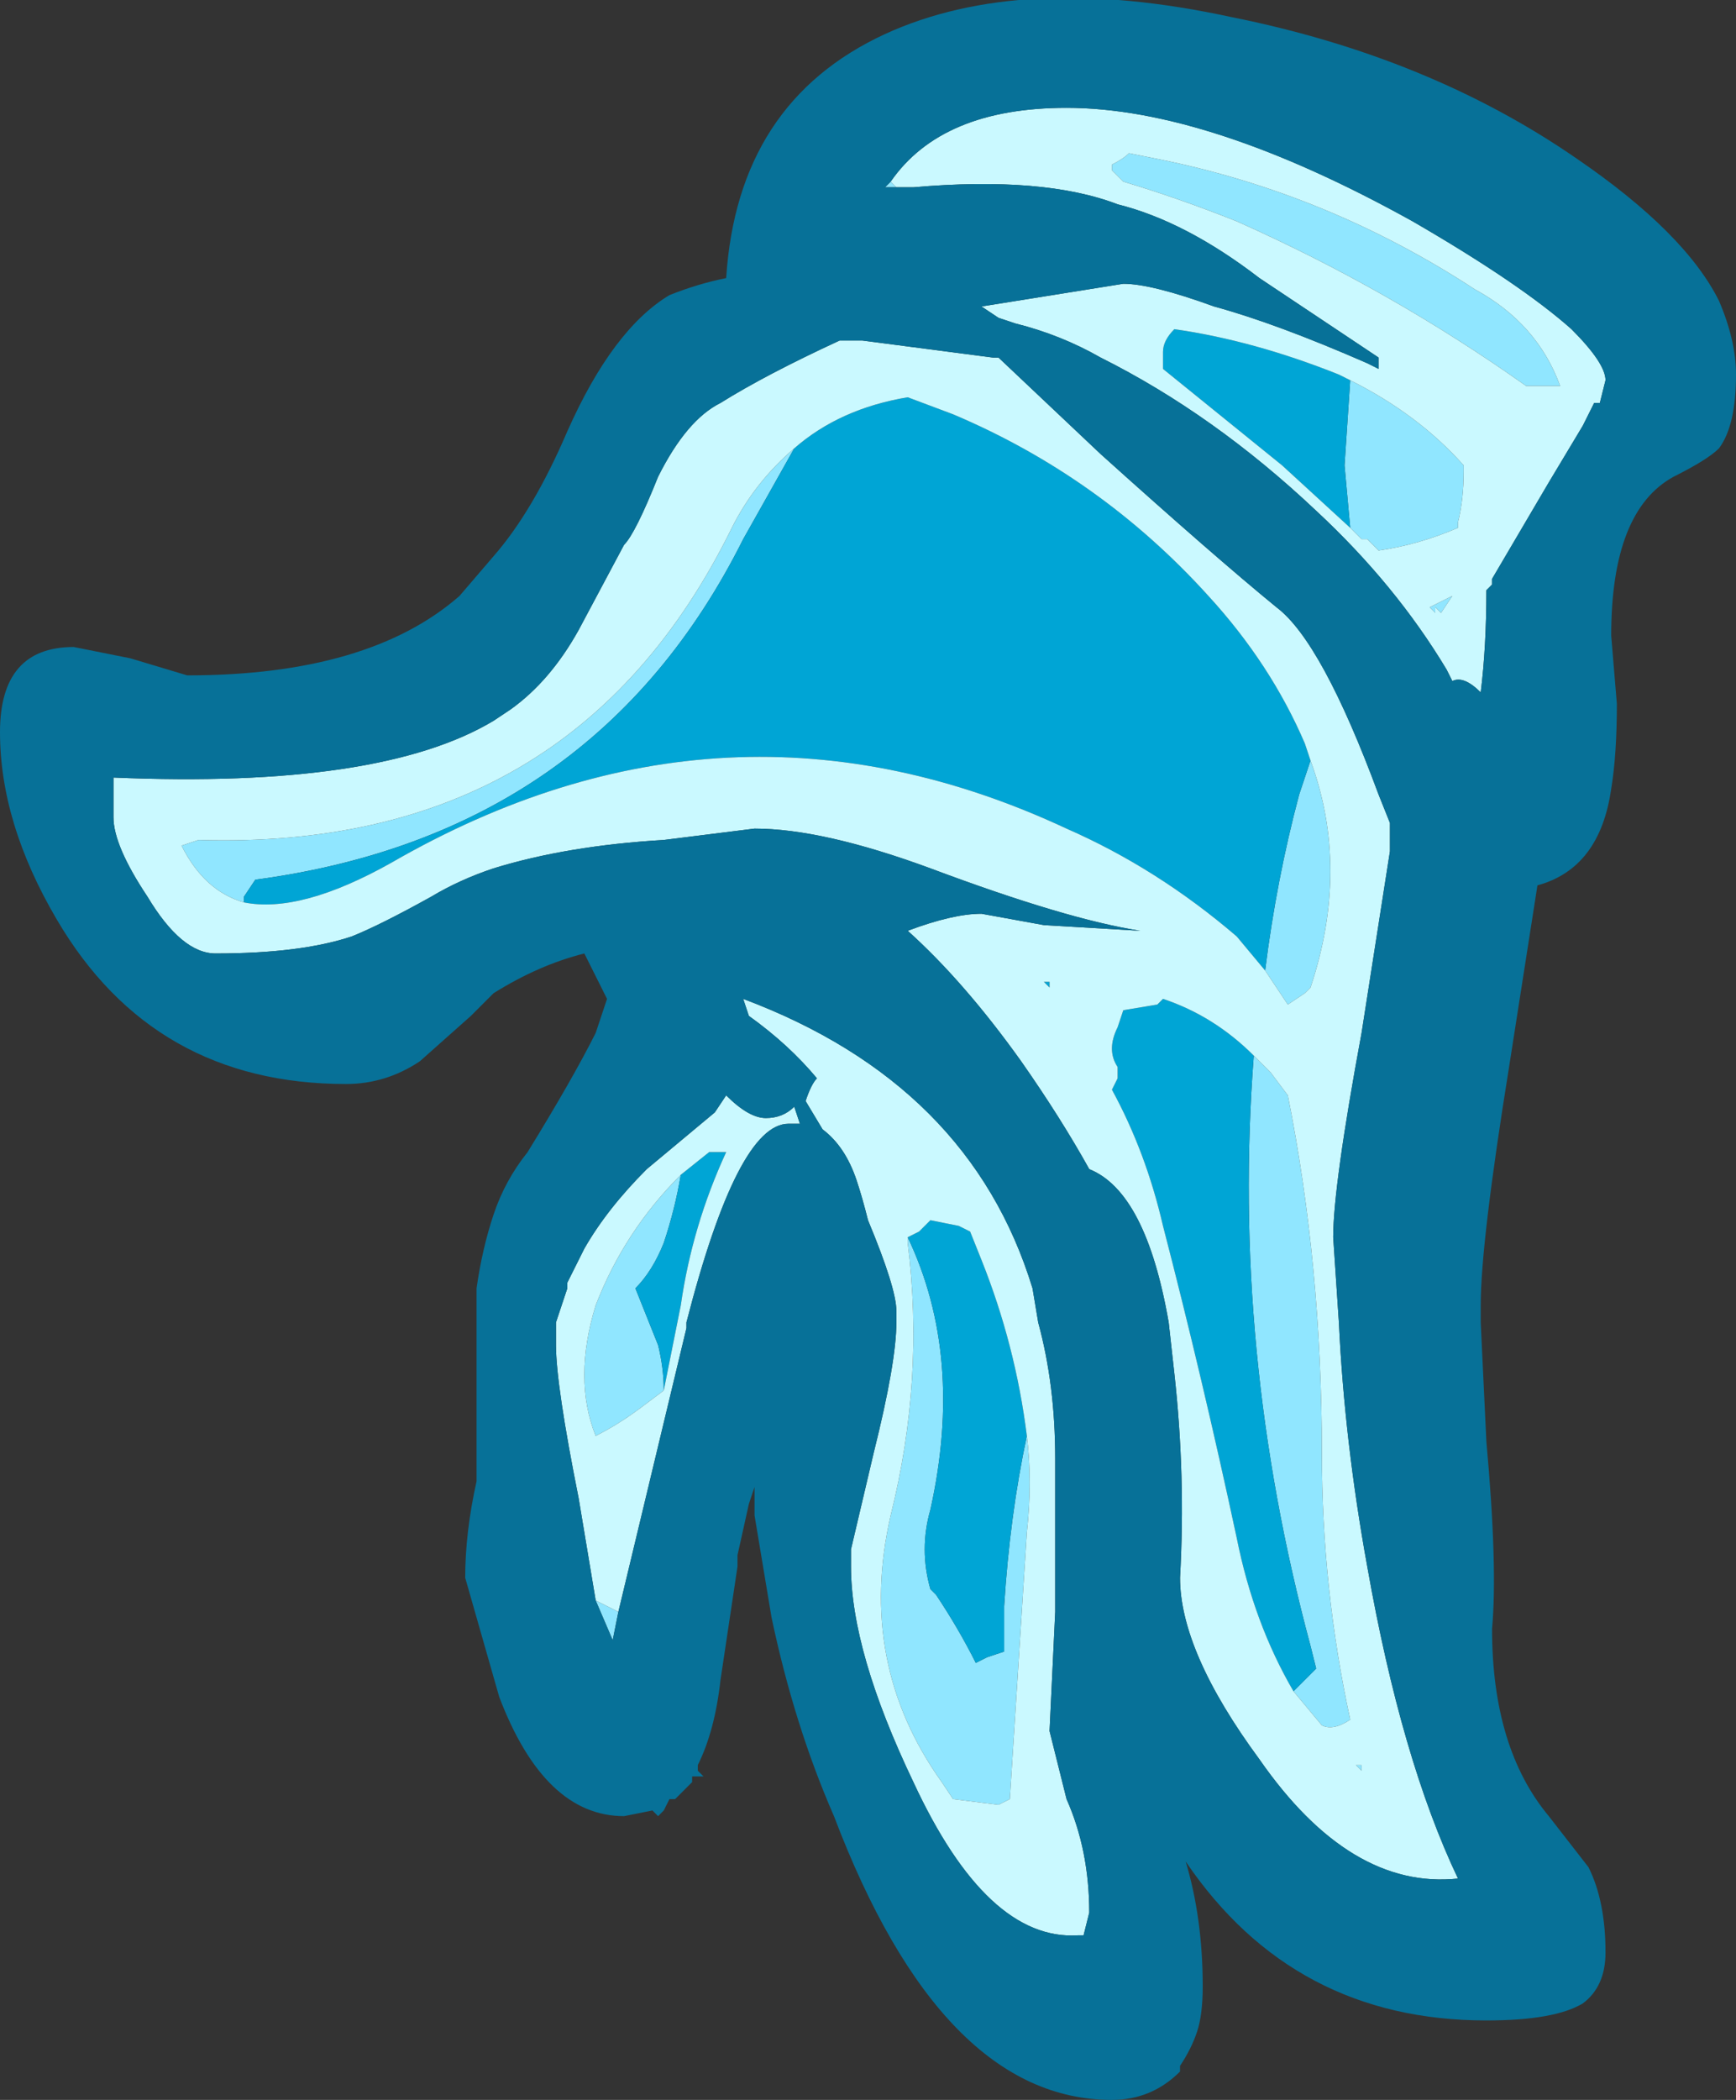 <?xml version="1.0" encoding="UTF-8" standalone="no"?>
<svg xmlns:ffdec="https://www.free-decompiler.com/flash" xmlns:xlink="http://www.w3.org/1999/xlink" ffdec:objectType="shape" height="18.5px" width="15.3px" xmlns="http://www.w3.org/2000/svg">
  <rect width="100%" height="100%" fill="#333333" stroke="none"/>
  <g transform="matrix(1.0, 0.0, 0.0, 1.0, 8.45, 4.8)">
    <path d="M1.5 -3.45 L1.75 -3.4 Q3.25 -3.1 4.55 -2.25 5.1 -1.95 5.3 -1.4 L5.0 -1.4 Q3.8 -2.25 2.45 -2.85 1.95 -3.05 1.45 -3.2 L1.35 -3.3 1.35 -3.35 Q1.45 -3.4 1.5 -3.45 M5.6 -1.25 L5.65 -1.25 5.6 -1.25 M-0.6 -3.2 L-0.55 -3.15 -0.5 -3.15 -0.65 -3.15 -0.6 -3.2 M4.4 11.75 L4.45 11.75 4.4 11.75 M3.45 -0.15 L3.4 -0.7 3.45 -1.45 Q4.05 -1.15 4.45 -0.7 L4.45 -0.65 Q4.45 -0.4 4.4 -0.2 L4.4 -0.15 Q4.05 0.0 3.7 0.05 L3.6 -0.05 3.55 -0.05 3.45 -0.15 M4.35 0.45 L4.25 0.6 4.2 0.55 4.2 0.6 4.15 0.55 4.35 0.45 M2.7 3.75 Q2.8 2.95 3.0 2.2 L3.1 1.9 Q3.45 2.85 3.1 3.9 L3.05 3.95 2.9 4.05 2.7 3.75 M-1.45 -0.85 L-1.9 -0.05 Q-3.2 2.55 -6.2 2.95 L-6.3 3.1 -6.3 3.15 Q-6.65 3.05 -6.85 2.65 L-6.7 2.6 Q-3.4 2.7 -2.0 -0.15 -1.8 -0.55 -1.45 -0.85 M2.6 4.5 L2.75 4.65 2.9 4.85 Q3.2 6.35 3.2 8.0 3.2 9.2 3.45 10.35 3.3 10.45 3.2 10.4 L2.95 10.1 3.15 9.9 3.1 9.7 Q2.4 7.1 2.6 4.5 M-0.95 9.0 L-0.95 8.85 -0.95 9.0 M-0.45 6.1 Q0.05 7.15 -0.25 8.5 -0.35 8.85 -0.25 9.2 L-0.2 9.25 Q0.0 9.55 0.15 9.85 L0.25 9.8 0.4 9.75 0.4 9.35 Q0.45 8.55 0.6 7.85 0.65 8.25 0.6 8.7 L0.45 11.05 0.35 11.1 -0.05 11.05 -0.15 10.9 Q-0.9 9.85 -0.6 8.55 -0.3 7.35 -0.45 6.15 L-0.45 6.1 M-2.65 0.15 L-2.65 0.15 M3.55 10.75 L3.55 10.8 3.5 10.75 3.55 10.75 M-3.2 9.3 L-3.0 9.4 -3.05 9.65 -3.2 9.3 M-2.45 5.55 Q-2.5 5.85 -2.6 6.15 -2.7 6.4 -2.85 6.55 -2.75 6.8 -2.65 7.05 -2.6 7.25 -2.6 7.45 L-2.8 7.6 Q-3.0 7.75 -3.2 7.85 -3.4 7.35 -3.2 6.7 -2.95 6.05 -2.45 5.55" fill="#90e6ff" fill-rule="evenodd" stroke="none"/>
    <path d="M3.45 -0.15 L2.85 -0.7 1.8 -1.55 1.8 -1.7 Q1.8 -1.8 1.9 -1.9 2.6 -1.8 3.35 -1.5 L3.45 -1.45 3.4 -0.7 3.45 -0.15 M3.1 1.9 L3.0 2.2 Q2.8 2.95 2.7 3.75 L2.45 3.45 Q1.75 2.85 0.95 2.5 -2.05 1.1 -5.0 2.8 -5.8 3.25 -6.3 3.15 L-6.3 3.1 -6.2 2.95 Q-3.2 2.55 -1.9 -0.05 L-1.45 -0.85 Q-1.05 -1.2 -0.45 -1.3 L-0.05 -1.15 Q1.25 -0.6 2.2 0.45 2.75 1.05 3.05 1.75 L3.1 1.9 M2.6 4.5 Q2.4 7.1 3.1 9.7 L3.15 9.9 2.95 10.1 Q2.6 9.5 2.45 8.75 2.15 7.35 1.8 6.0 1.65 5.35 1.35 4.8 L1.4 4.7 1.4 4.6 Q1.3 4.45 1.4 4.25 L1.45 4.1 1.75 4.05 1.8 4.0 Q2.25 4.15 2.6 4.5 M0.75 3.85 L0.8 3.85 0.8 3.9 0.75 3.85 M-0.45 6.1 L-0.35 6.05 -0.25 5.95 0.0 6.0 0.1 6.05 0.2 6.3 Q0.5 7.05 0.6 7.85 0.45 8.55 0.4 9.35 L0.4 9.75 0.25 9.8 0.15 9.85 Q0.0 9.55 -0.2 9.25 L-0.25 9.2 Q-0.35 8.85 -0.25 8.5 0.05 7.15 -0.45 6.1 M-2.45 5.55 L-2.2 5.35 -2.05 5.35 Q-2.35 6.0 -2.45 6.7 L-2.6 7.45 Q-2.6 7.25 -2.65 7.05 -2.75 6.8 -2.85 6.55 -2.7 6.4 -2.6 6.15 -2.5 5.85 -2.45 5.55" fill="#00a5d5" fill-rule="evenodd" stroke="none"/>
    <path d="M1.5 -3.45 Q1.45 -3.4 1.35 -3.35 L1.35 -3.3 1.45 -3.2 Q1.95 -3.05 2.45 -2.85 3.8 -2.25 5.0 -1.4 L5.3 -1.4 Q5.1 -1.95 4.55 -2.25 3.25 -3.1 1.75 -3.4 L1.5 -3.45 M5.6 -1.25 L5.5 -1.05 5.2 -0.55 4.7 0.3 4.7 0.35 4.65 0.4 Q4.65 0.9 4.6 1.3 4.45 1.15 4.35 1.2 L4.3 1.1 Q3.85 0.35 3.15 -0.3 2.25 -1.15 1.25 -1.65 0.9 -1.85 0.5 -1.95 L0.35 -2.0 0.2 -2.1 1.45 -2.3 Q1.7 -2.3 2.25 -2.1 2.8 -1.95 3.6 -1.6 L3.7 -1.55 3.7 -1.65 2.65 -2.35 Q2.0 -2.85 1.4 -3.0 0.75 -3.25 -0.4 -3.15 L-0.5 -3.15 -0.55 -3.15 -0.6 -3.2 Q-0.15 -3.85 0.95 -3.85 2.2 -3.85 4.0 -2.85 4.95 -2.3 5.4 -1.9 5.7 -1.6 5.7 -1.45 L5.65 -1.25 5.6 -1.25 M4.4 11.75 Q3.45 11.85 2.65 10.7 1.95 9.75 1.95 9.1 2.0 8.2 1.9 7.3 L1.85 6.85 Q1.65 5.7 1.15 5.5 0.9 5.05 0.55 4.55 0.05 3.85 -0.45 3.4 -0.05 3.25 0.2 3.25 L0.75 3.35 1.6 3.4 Q0.95 3.3 -0.25 2.85 -1.2 2.5 -1.8 2.5 L-2.6 2.6 Q-3.45 2.65 -4.1 2.85 -4.4 2.95 -4.65 3.1 -5.1 3.35 -5.35 3.45 -5.8 3.6 -6.55 3.6 -6.85 3.6 -7.15 3.1 -7.45 2.65 -7.45 2.4 L-7.45 2.05 Q-5.1 2.15 -4.1 1.55 L-3.95 1.45 Q-3.6 1.2 -3.35 0.75 L-2.95 0.0 Q-2.85 -0.1 -2.65 -0.6 -2.4 -1.1 -2.1 -1.25 -1.7 -1.5 -1.05 -1.8 L-0.85 -1.8 0.3 -1.65 0.35 -1.65 1.25 -0.8 Q2.25 0.1 2.8 0.55 3.2 0.85 3.7 2.2 L3.8 2.45 3.8 2.7 3.55 4.3 Q3.3 5.65 3.3 6.1 L3.35 6.85 Q3.4 7.9 3.6 9.0 3.9 10.7 4.4 11.75 M3.45 -1.45 L3.35 -1.5 Q2.6 -1.8 1.9 -1.9 1.8 -1.8 1.8 -1.7 L1.8 -1.55 2.85 -0.7 3.45 -0.15 3.55 -0.05 3.6 -0.05 3.7 0.05 Q4.05 0.0 4.4 -0.15 L4.4 -0.2 Q4.45 -0.4 4.45 -0.65 L4.45 -0.7 Q4.05 -1.15 3.45 -1.45 M4.35 0.45 L4.15 0.55 4.2 0.6 4.2 0.55 4.25 0.6 4.35 0.45 M2.7 3.75 L2.9 4.05 3.05 3.95 3.1 3.9 Q3.45 2.85 3.1 1.9 L3.05 1.75 Q2.75 1.05 2.2 0.45 1.25 -0.6 -0.05 -1.15 L-0.45 -1.3 Q-1.05 -1.2 -1.45 -0.85 -1.8 -0.55 -2.0 -0.15 -3.4 2.7 -6.7 2.6 L-6.85 2.65 Q-6.65 3.05 -6.3 3.15 -5.8 3.25 -5.0 2.8 -2.05 1.1 0.95 2.5 1.75 2.85 2.45 3.45 L2.7 3.75 M2.95 10.1 L3.2 10.4 Q3.3 10.45 3.45 10.35 3.2 9.2 3.2 8.0 3.2 6.35 2.9 4.85 L2.75 4.65 2.6 4.5 Q2.25 4.15 1.8 4.0 L1.75 4.05 1.45 4.1 1.4 4.25 Q1.3 4.45 1.4 4.6 L1.4 4.7 1.35 4.8 Q1.65 5.35 1.8 6.0 2.15 7.35 2.45 8.75 2.6 9.5 2.95 10.1 M0.75 3.85 L0.8 3.9 0.8 3.85 0.75 3.85 M-0.95 8.85 L-0.75 8.0 Q-0.55 7.2 -0.55 6.85 L-0.55 6.75 Q-0.55 6.55 -0.8 5.95 -0.85 5.75 -0.9 5.6 -1.0 5.3 -1.2 5.15 L-1.35 4.9 Q-1.3 4.75 -1.25 4.7 -1.5 4.4 -1.85 4.15 L-1.9 4.0 Q0.1 4.75 0.65 6.55 L0.7 6.85 Q0.85 7.4 0.85 8.05 L0.85 9.4 0.8 10.45 0.95 11.05 Q1.15 11.5 1.15 12.05 L1.1 12.25 1.05 12.25 Q0.25 12.3 -0.4 10.9 -0.95 9.75 -0.95 9.0 L-0.95 8.85 M0.6 7.85 Q0.5 7.05 0.2 6.3 L0.1 6.05 0.0 6.0 -0.25 5.95 -0.35 6.05 -0.45 6.1 -0.45 6.15 Q-0.3 7.35 -0.6 8.55 -0.9 9.85 -0.15 10.9 L-0.05 11.05 0.35 11.1 0.45 11.05 0.6 8.7 Q0.65 8.25 0.6 7.85 M3.55 10.75 L3.5 10.75 3.55 10.8 3.55 10.75 M-2.65 0.15 L-2.65 0.15 M-3.2 9.3 L-3.35 8.4 Q-3.55 7.4 -3.55 7.05 L-3.55 6.85 -3.45 6.55 -3.45 6.5 -3.3 6.2 Q-3.1 5.85 -2.75 5.5 L-2.15 5.0 -2.05 4.85 Q-1.85 5.05 -1.7 5.05 -1.55 5.05 -1.45 4.95 L-1.4 5.1 -1.5 5.1 Q-1.95 5.1 -2.4 6.85 L-2.4 6.9 -3.0 9.4 -3.2 9.3 M-2.6 7.45 L-2.45 6.7 Q-2.35 6.0 -2.05 5.35 L-2.2 5.35 -2.45 5.55 Q-2.95 6.05 -3.2 6.7 -3.4 7.35 -3.2 7.85 -3.0 7.75 -2.8 7.6 L-2.6 7.45" fill="#caf9ff" fill-rule="evenodd" stroke="none"/>
    <path d="M-0.5 -3.15 L-0.4 -3.15 Q0.75 -3.25 1.4 -3.0 2.0 -2.85 2.65 -2.35 L3.7 -1.65 3.7 -1.55 3.6 -1.6 Q2.8 -1.95 2.25 -2.1 1.7 -2.3 1.45 -2.3 L0.2 -2.1 0.35 -2.0 0.5 -1.95 Q0.9 -1.85 1.25 -1.65 2.25 -1.15 3.15 -0.3 3.85 0.35 4.3 1.1 L4.35 1.2 Q4.45 1.15 4.6 1.3 4.65 0.9 4.65 0.4 L4.7 0.35 4.7 0.3 5.2 -0.55 5.5 -1.05 5.6 -1.25 5.65 -1.25 5.7 -1.45 Q5.7 -1.6 5.4 -1.9 4.95 -2.3 4.0 -2.85 2.2 -3.85 0.95 -3.85 -0.15 -3.85 -0.6 -3.2 L-0.65 -3.15 -0.5 -3.15 M4.4 11.75 Q3.9 10.7 3.6 9.0 3.4 7.9 3.35 6.85 L3.3 6.1 Q3.3 5.65 3.55 4.3 L3.8 2.7 3.8 2.45 3.7 2.2 Q3.2 0.85 2.8 0.55 2.25 0.1 1.25 -0.8 L0.35 -1.65 0.3 -1.65 -0.85 -1.8 -1.05 -1.8 Q-1.7 -1.5 -2.1 -1.25 -2.4 -1.1 -2.65 -0.6 -2.85 -0.1 -2.95 0.0 L-3.35 0.75 Q-3.6 1.2 -3.95 1.45 L-4.1 1.55 Q-5.1 2.15 -7.45 2.05 L-7.45 2.4 Q-7.45 2.65 -7.15 3.1 -6.85 3.6 -6.55 3.6 -5.8 3.6 -5.35 3.45 -5.1 3.35 -4.65 3.1 -4.4 2.95 -4.1 2.85 -3.45 2.65 -2.6 2.6 L-1.8 2.5 Q-1.2 2.5 -0.25 2.85 0.95 3.3 1.6 3.4 L0.75 3.35 0.2 3.25 Q-0.05 3.25 -0.45 3.4 0.05 3.85 0.55 4.55 0.9 5.05 1.15 5.5 1.65 5.7 1.85 6.85 L1.9 7.3 Q2.0 8.2 1.95 9.1 1.95 9.75 2.65 10.7 3.45 11.85 4.4 11.75 L4.45 11.75 4.4 11.75 M5.45 -3.4 Q6.4 -2.75 6.7 -2.15 6.85 -1.8 6.85 -1.5 6.85 -1.05 6.7 -0.85 6.6 -0.75 6.3 -0.6 5.75 -0.3 5.75 0.8 L5.8 1.4 Q5.8 1.85 5.75 2.15 5.65 2.85 5.1 3.0 L4.85 4.6 Q4.6 6.15 4.6 6.7 L4.6 6.85 4.65 7.9 Q4.75 9.0 4.7 9.55 4.7 10.6 5.2 11.2 L5.55 11.65 Q5.7 11.95 5.7 12.4 5.7 12.7 5.5 12.85 5.25 13.0 4.65 13.0 2.95 13.0 2.0 11.6 2.15 12.1 2.15 12.7 2.15 12.95 2.1 13.1 2.05 13.25 1.95 13.4 L1.95 13.45 Q1.7 13.7 1.35 13.7 -0.15 13.7 -1.1 11.2 -1.45 10.4 -1.65 9.45 L-1.8 8.55 -1.8 8.3 -1.85 8.45 -1.95 8.9 -1.95 9.0 -2.1 10.0 Q-2.15 10.45 -2.3 10.75 L-2.3 10.8 -2.25 10.85 -2.35 10.85 -2.35 10.9 -2.5 11.05 -2.55 11.05 -2.6 11.15 -2.65 11.2 -2.7 11.15 -2.95 11.2 Q-3.65 11.2 -4.05 10.15 L-4.35 9.1 Q-4.35 8.7 -4.25 8.25 L-4.25 6.55 Q-4.2 6.2 -4.1 5.9 -4.0 5.6 -3.8 5.35 -3.4 4.7 -3.2 4.3 L-3.1 4.0 -3.3 3.6 Q-3.7 3.7 -4.1 3.95 L-4.3 4.15 -4.75 4.55 Q-5.05 4.75 -5.4 4.75 -7.1 4.75 -7.95 3.3 -8.45 2.45 -8.45 1.65 -8.45 0.9 -7.8 0.9 L-7.3 1.0 -6.8 1.15 Q-5.2 1.15 -4.4 0.45 L-4.1 0.1 Q-3.75 -0.3 -3.45 -1.0 -3.05 -1.9 -2.55 -2.2 -2.3 -2.3 -2.05 -2.35 -1.95 -3.9 -0.65 -4.5 0.55 -5.05 2.4 -4.65 4.15 -4.3 5.45 -3.4 M-0.95 9.0 Q-0.95 9.75 -0.4 10.9 0.25 12.3 1.05 12.25 L1.1 12.25 1.15 12.05 Q1.15 11.5 0.95 11.05 L0.8 10.45 0.85 9.4 0.85 8.05 Q0.85 7.4 0.7 6.85 L0.65 6.55 Q0.1 4.75 -1.9 4.0 L-1.85 4.15 Q-1.5 4.4 -1.25 4.7 -1.3 4.75 -1.35 4.9 L-1.2 5.15 Q-1.0 5.3 -0.9 5.6 -0.85 5.75 -0.8 5.95 -0.55 6.55 -0.55 6.75 L-0.55 6.85 Q-0.55 7.2 -0.75 8.0 L-0.95 8.85 -0.95 9.0 M-3.0 9.4 L-2.4 6.9 -2.4 6.85 Q-1.95 5.1 -1.5 5.1 L-1.4 5.1 -1.45 4.95 Q-1.55 5.05 -1.7 5.05 -1.85 5.05 -2.05 4.85 L-2.15 5.0 -2.75 5.5 Q-3.1 5.85 -3.3 6.2 L-3.45 6.5 -3.45 6.55 -3.55 6.85 -3.55 7.05 Q-3.55 7.4 -3.35 8.4 L-3.2 9.3 -3.05 9.65 -3.0 9.4" fill="#077198" fill-rule="evenodd" stroke="none"/>
  </g>
</svg>
